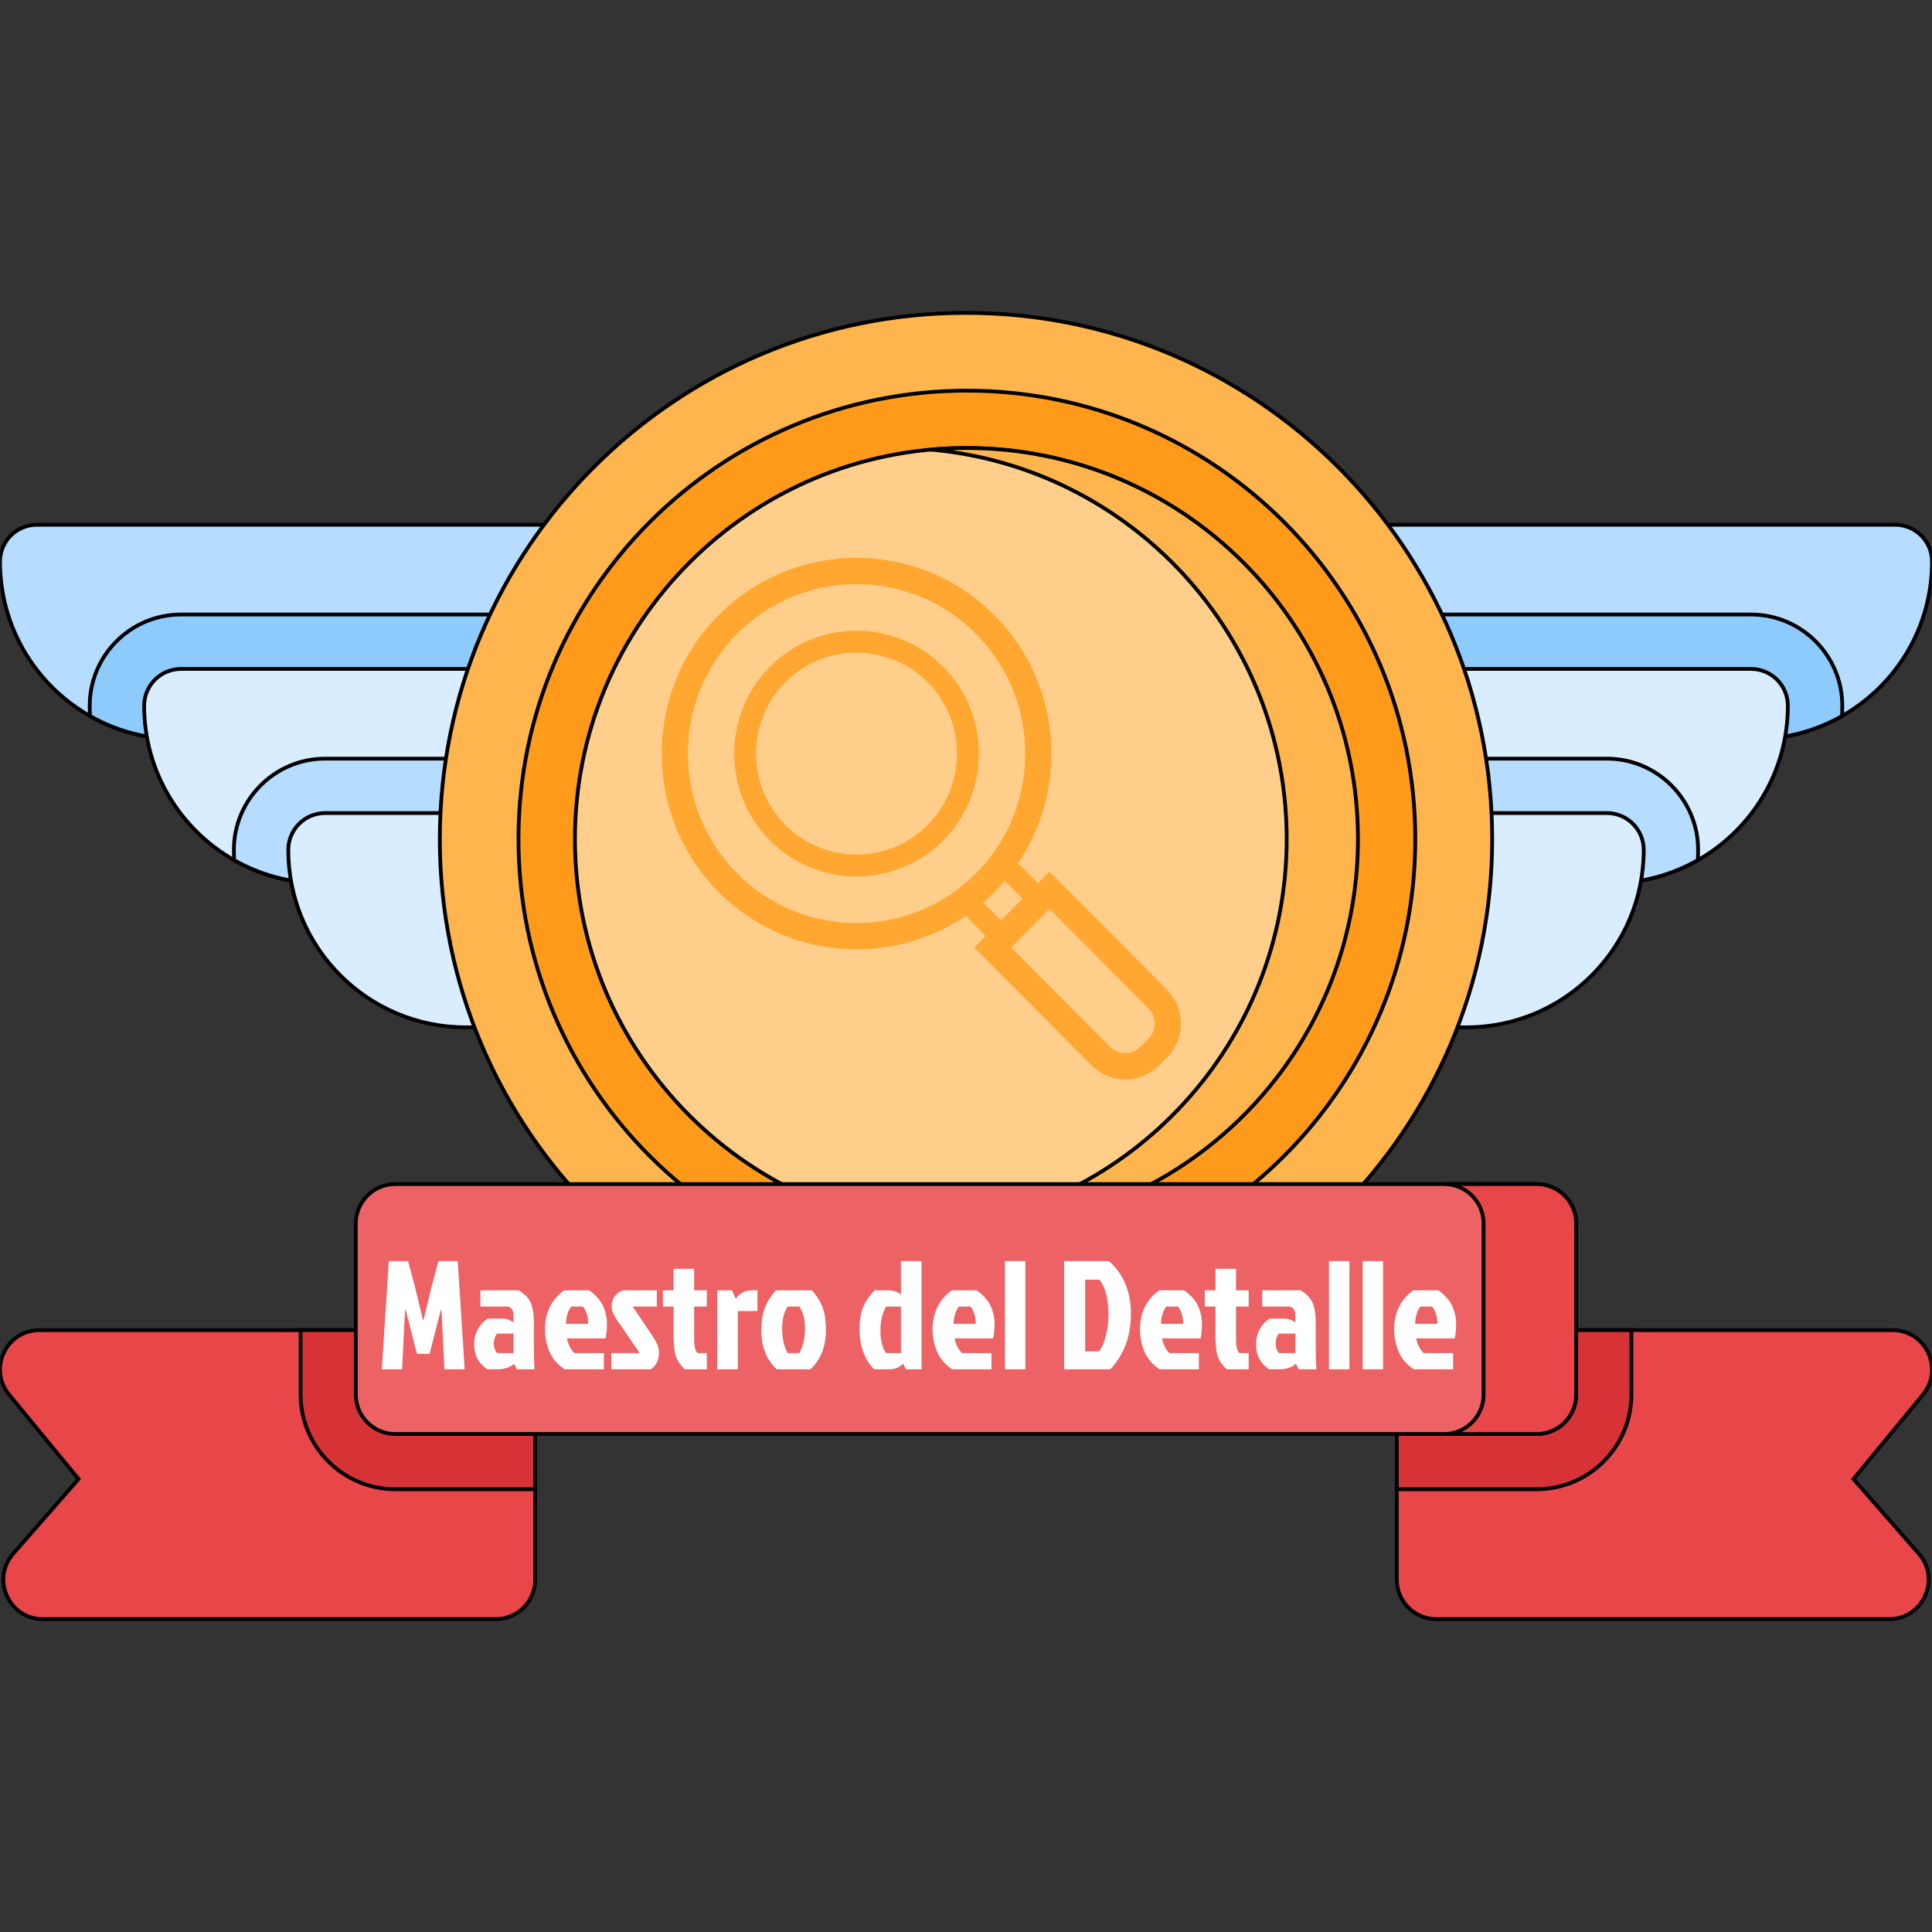 <svg width="800" height="800" viewBox="0 0 800 800" fill="none" xmlns="http://www.w3.org/2000/svg">
<rect x="0" y="0" width="800" height="800" fill="#333333" stroke="none"/>
<rect width="800" height="800"/>
<g clip-path="url(#clip0_0_1)">
<mask id="mask0_0_1" style="mask-type:luminance" maskUnits="userSpaceOnUse" x="0" y="0" width="800" height="800">
<path d="M800 0H0V800H800V0Z" fill="white"/>
</mask>
<g mask="url(#mask0_0_1)">
<path d="M800 232.55C800 259.96 785 283.86 762.75 296.48C752.07 302.57 739.7 306.03 726.52 306.03H523.8V217.3H784.76C788.96 217.3 792.77 219.01 795.54 221.76C798.29 224.53 800 228.34 800 232.55Z" fill="#B6DCFF" stroke="black" stroke-width="1.56"/>
<path d="M762.85 292.23C762.85 293.65 762.82 295.07 762.75 296.48C752.06 302.57 739.7 306.03 726.52 306.03H523.8V254.46H725.07C745.9 254.46 762.85 271.4 762.85 292.23Z" fill="#8ECBFD" stroke="black" stroke-width="1.56"/>
<path d="M740.31 292.23C740.31 319.64 725.31 343.53 703.07 356.15C692.38 362.24 680.02 365.7 666.83 365.7H523.8V276.99H725.07C729.27 276.99 733.09 278.7 735.86 281.45C738.61 284.22 740.31 288.03 740.31 292.23Z" fill="#DAEDFF" stroke="black" stroke-width="1.56"/>
<path d="M703.16 351.92C703.16 353.34 703.13 354.75 703.07 356.15C692.38 362.24 680.02 365.7 666.83 365.7H523.8V314.14H665.38C686.21 314.14 703.16 331.09 703.16 351.92Z" fill="#B6DCFF" stroke="black" stroke-width="1.56"/>
<path d="M665.38 336.67H523.8V425.39H607.15C647.73 425.39 680.63 392.5 680.63 351.92C680.63 343.5 673.8 336.67 665.38 336.67Z" fill="#DAEDFF" stroke="black" stroke-width="1.56"/>
<path d="M276.2 217.3V306.03H73.48C60.3 306.03 47.94 302.57 37.25 296.48C15 283.86 0 259.96 0 232.55C0 228.34 1.71 224.53 4.46 221.76C7.23 219.01 11.04 217.3 15.24 217.3H276.2Z" fill="#B6DCFF" stroke="black" stroke-width="1.56"/>
<path d="M276.2 254.46V306.03H73.48C60.3 306.03 47.94 302.57 37.25 296.48C37.18 295.07 37.15 293.65 37.15 292.23C37.15 271.4 54.1 254.46 74.93 254.46H276.2Z" fill="#8ECBFD" stroke="black" stroke-width="1.56"/>
<path d="M276.2 276.99V365.7H133.17C119.98 365.7 107.62 362.24 96.93 356.15C74.69 343.53 59.69 319.64 59.69 292.23C59.69 288.03 61.39 284.22 64.15 281.45C66.91 278.69 70.73 276.99 74.93 276.99H276.2Z" fill="#DAEDFF" stroke="black" stroke-width="1.56"/>
<path d="M276.2 314.14V365.7H133.17C119.98 365.7 107.62 362.24 96.93 356.15C96.87 354.75 96.84 353.34 96.84 351.92C96.84 331.09 113.79 314.14 134.62 314.14H276.2Z" fill="#B6DCFF" stroke="black" stroke-width="1.56"/>
<path d="M134.62 336.67H276.2V425.39H192.85C152.27 425.39 119.37 392.5 119.37 351.92C119.37 343.5 126.2 336.67 134.62 336.67Z" fill="#DAEDFF" stroke="black" stroke-width="1.56"/>
<path d="M400 565.32C520.33 565.32 617.88 467.77 617.88 347.44C617.88 227.11 520.33 129.56 400 129.56C279.67 129.56 182.12 227.11 182.12 347.44C182.12 467.77 279.67 565.32 400 565.32Z" fill="#FFB54E" stroke="black" stroke-width="1.56"/>
<path d="M400.37 533.12C502.91 533.12 586.04 449.99 586.04 347.44C586.04 244.89 502.91 161.76 400.37 161.76C297.82 161.76 214.69 244.89 214.69 347.44C214.69 449.99 297.82 533.12 400.37 533.12Z" fill="#FF9A1B" stroke="black" stroke-width="1.56"/>
<path d="M400 509.37C489.43 509.37 561.93 436.87 561.93 347.44C561.93 258.01 489.43 185.51 400 185.51C310.57 185.51 238.07 258.01 238.07 347.44C238.07 436.87 310.57 509.37 400 509.37Z" fill="#FFCE8B" stroke="black" stroke-width="1.56"/>
<path d="M562.3 347.44C562.3 436.87 489.79 509.38 400.37 509.38C395.4 509.38 390.48 509.15 385.62 508.71C468.13 501.26 532.79 431.89 532.79 347.44C532.79 262.98 468.13 193.63 385.62 186.18C390.48 185.74 395.4 185.52 400.37 185.52C489.79 185.52 562.3 258.01 562.3 347.44Z" fill="#FFB54E" stroke="black" stroke-width="1.56"/>
<path d="M767.48 612.43L794.54 643.35C803.78 653.91 796.28 670.44 782.24 670.44H594.73C585.71 670.44 578.39 663.13 578.39 654.1V550.77H783.63C797.44 550.77 805.02 566.83 796.24 577.49L767.48 612.43Z" fill="#E84649" stroke="black" stroke-width="1.56"/>
<path d="M675.53 550.77V577.45C675.53 599.06 657.96 616.66 636.32 616.66H578.39V550.77H675.53Z" fill="#D73337" stroke="black" stroke-width="1.56"/>
<path d="M221.61 550.77V654.11C221.61 663.13 214.29 670.44 205.27 670.44H17.76C3.72 670.44 -3.78 653.91 5.46 643.35L32.52 612.43L3.76 577.49C-5.02 566.83 2.56 550.77 16.37 550.77H221.61Z" fill="#E84649" stroke="black" stroke-width="1.56"/>
<path d="M124.47 550.77H221.61V616.66H163.68C142.04 616.66 124.47 599.06 124.47 577.45V550.77Z" fill="#D73337" stroke="black" stroke-width="1.56"/>
<path d="M636.33 593.79H163.67C154.65 593.79 147.33 586.47 147.33 577.45V506.64C147.33 497.61 154.65 490.3 163.67 490.3H636.33C645.36 490.3 652.67 497.61 652.67 506.64V577.45C652.67 586.47 645.36 593.79 636.33 593.79Z" fill="#ED6264" stroke="black" stroke-width="1.56"/>
<path d="M652.66 506.64V577.45C652.66 586.47 645.36 593.79 636.32 593.79H597.98C607.01 593.79 614.32 586.47 614.32 577.45V506.64C614.32 497.61 607.01 490.3 597.98 490.3H636.32C645.36 490.3 652.66 497.61 652.66 506.64Z" fill="#E84649" stroke="black" stroke-width="1.56"/>
</g>
<path d="M483.211 409.801L434.578 360.939L429.813 365.735L421.569 357.435C430.755 343.777 435.376 327.91 435.364 312.068C435.376 291.32 427.5 270.518 411.748 254.705C396.036 238.896 375.331 230.988 354.67 231C334.034 230.988 313.328 238.913 297.608 254.705C281.876 270.518 273.987 291.299 274 312.056C273.988 332.804 281.876 353.598 297.596 369.394C313.34 385.208 334.034 393.12 354.678 393.12C370.451 393.12 386.257 388.469 399.856 379.261L408.104 387.547L403.348 392.314L451.98 441.176C455.808 445.042 460.909 447 465.953 447C470.975 447 476.076 445.042 479.916 441.176L483.211 437.87C487.047 434.016 488.992 428.892 489 423.825C489 418.775 487.047 413.659 483.211 409.801ZM354.678 382.222C336.76 382.222 318.887 375.395 305.26 361.688C291.636 348.005 284.832 330.058 284.832 312.057C284.832 294.051 291.644 276.1 305.267 262.413C318.895 248.726 336.76 241.883 354.67 241.883C372.592 241.883 390.464 248.718 404.088 262.413C417.72 276.1 424.52 294.051 424.528 312.057C424.52 330.058 417.72 348.005 404.097 361.688C390.465 375.395 372.592 382.222 354.678 382.222ZM407.097 373.692C408.681 372.331 410.254 370.917 411.768 369.407C413.275 367.893 414.671 366.314 416.038 364.711L423.431 372.146L414.495 381.128L407.097 373.692ZM475.54 430.171L472.257 433.469C470.496 435.234 468.249 436.081 465.944 436.097C463.644 436.097 461.4 435.233 459.64 433.482L418.674 392.322L434.579 376.353L475.54 417.504C477.296 419.277 478.144 421.526 478.144 423.826C478.144 426.145 477.288 428.407 475.54 430.171Z" fill="#FFA730"/>
<path d="M390.514 276.041C380.644 266.13 367.639 261.154 354.678 261.162C341.726 261.162 328.72 266.13 318.838 276.041C308.968 285.965 304.015 299.035 304.027 312.056C304.015 325.073 308.968 338.147 318.838 348.042C328.72 357.973 341.726 362.946 354.67 362.946C367.631 362.946 380.636 357.973 390.514 348.05C400.397 338.126 405.338 325.073 405.338 312.056C405.35 299.036 400.396 285.978 390.514 276.041ZM384.124 341.63C376.002 349.789 365.363 353.873 354.67 353.861C343.99 353.861 333.35 349.789 325.228 341.63C317.11 333.475 313.066 322.794 313.066 312.056C313.066 301.322 317.11 290.633 325.228 282.465C333.363 274.31 343.99 270.242 354.678 270.23C365.363 270.242 376.002 274.322 384.124 282.465C392.242 290.633 396.291 301.322 396.299 312.056C396.299 322.794 392.25 333.475 384.124 341.63Z" fill="#FFA730"/>
<path d="M175.392 546.52H175.136H175.392L178.784 532.504L181.536 522.2H189.536L192.416 567H184.032L182.816 542.552H182.496L177.888 560.6H172.64L168.032 542.552H167.712L166.496 567H158.112L160.992 522.2H168.992L171.744 532.504L175.136 546.52H175.392ZM212.676 552.216H205.828C204.932 553.325 204.484 554.712 204.484 556.376C204.484 558.04 204.953 559.341 205.892 560.28H212.676V552.216ZM198.916 534.296H214.788C217.348 535.832 219.033 537.603 219.844 539.608C220.655 541.571 221.06 544.259 221.06 547.672V557.272C221.06 560.813 221.145 564.056 221.316 567H214.02L212.868 564.696C211.204 566.232 208.857 567 205.828 567H201.796C198.169 564.611 196.356 561.176 196.356 556.696C196.356 552.173 198.212 548.611 201.924 546.008H207.94C209.604 546.008 211.161 546.52 212.612 547.544V544.344C212.612 542.68 211.887 541.571 210.436 541.016H198.916V534.296ZM241.349 541.016H236.549C235.909 541.784 235.375 542.851 234.949 544.216C234.565 545.581 234.373 546.904 234.373 548.184H243.525C243.61 546.904 243.439 545.581 243.013 544.216C242.586 542.808 242.031 541.741 241.349 541.016ZM250.053 560.28V567H233.797C230.81 564.995 228.698 562.52 227.461 559.576C226.266 556.589 225.669 553.581 225.669 550.552C225.669 543.555 228.314 538.136 233.605 534.296H243.973C246.831 536.387 248.773 538.605 249.797 540.952C250.821 543.299 251.333 545.667 251.333 548.056C251.333 550.445 251.141 552.493 250.757 554.2H234.821C234.949 555.181 235.311 556.312 235.909 557.592C236.549 558.829 237.231 559.725 237.957 560.28H250.053ZM257.827 534.296H271.971V541.016H261.987L268.067 550.04C270.798 553.923 272.312 556.589 272.611 558.04C272.782 558.723 272.867 559.427 272.867 560.152C272.867 563.181 271.736 565.464 269.475 567H253.155V560.28H264.867L258.019 550.232C257.72 549.763 257.251 549.101 256.611 548.248C256.014 547.395 255.544 546.712 255.203 546.2C254.862 545.645 254.627 545.24 254.499 544.984C254.371 544.728 254.2 544.408 253.987 544.024C253.774 543.597 253.624 543.235 253.539 542.936C253.368 542.125 253.283 541.464 253.283 540.952C253.283 537.837 254.798 535.619 257.827 534.296ZM278.922 552.728V541.016H274.506V534.296H278.922V525.4H287.434V534.296H292.682V541.016H287.434V554.776C287.434 557.379 287.882 559.213 288.778 560.28H292.682V567H283.594C281.333 564.909 279.967 562.648 279.498 560.216C279.114 558.168 278.922 555.672 278.922 552.728ZM297.004 567V534.296H303.084L304.684 537.752C306.39 535.448 308.545 534.296 311.148 534.296H313.644V542.872H305.516V567H297.004ZM335.583 567H321.631C317.364 563.032 315.231 557.613 315.231 550.744C315.231 547.288 315.7 544.28 316.639 541.72C317.62 539.16 319.156 536.685 321.247 534.296H336.223C338.442 536.856 339.956 539.352 340.767 541.784C341.578 544.173 341.983 547.16 341.983 550.744C341.983 557.613 339.85 563.032 335.583 567ZM326.175 560.28H331.039C332.575 557.293 333.343 553.901 333.343 550.104C333.343 546.307 332.554 543.277 330.975 541.016H326.175C324.639 543.192 323.871 546.285 323.871 550.296C323.871 554.264 324.639 557.592 326.175 560.28ZM381.583 567H375.119L373.967 564.696C373.028 565.549 372.132 566.147 371.279 566.488C370.468 566.829 369.231 567 367.567 567H361.999C360.121 565.208 358.628 562.861 357.519 559.96C356.452 557.059 355.919 553.816 355.919 550.232C355.919 546.605 356.452 543.533 357.519 541.016C358.628 538.499 360.185 536.259 362.191 534.296H367.695C369.956 534.296 371.748 534.893 373.071 536.088V522.2H381.583V567ZM373.071 541.016H366.927C365.348 543.704 364.559 547.011 364.559 550.936C364.559 554.819 365.327 557.933 366.863 560.28H373.071V541.016ZM401.849 541.016H397.049C396.409 541.784 395.875 542.851 395.449 544.216C395.065 545.581 394.873 546.904 394.873 548.184H404.025C404.11 546.904 403.939 545.581 403.513 544.216C403.086 542.808 402.531 541.741 401.849 541.016ZM410.553 560.28V567H394.297C391.31 564.995 389.198 562.52 387.961 559.576C386.766 556.589 386.169 553.581 386.169 550.552C386.169 543.555 388.814 538.136 394.105 534.296H404.473C407.331 536.387 409.273 538.605 410.297 540.952C411.321 543.299 411.833 545.667 411.833 548.056C411.833 550.445 411.641 552.493 411.257 554.2H395.321C395.449 555.181 395.811 556.312 396.409 557.592C397.049 558.829 397.731 559.725 398.457 560.28H410.553ZM424.575 522.2V567H416.127V522.2H424.575ZM449.339 559.576H455.099C456.293 558.083 457.232 555.907 457.915 553.048C458.64 550.189 459.003 547.352 459.003 544.536C459.003 537.837 457.744 532.952 455.227 529.88H449.339V559.576ZM440.635 567V522.2H459.195C465.253 527.576 468.283 534.872 468.283 544.088C468.283 553.261 465.445 560.899 459.771 567H440.635ZM487.724 541.016H482.924C482.284 541.784 481.75 542.851 481.324 544.216C480.94 545.581 480.748 546.904 480.748 548.184H489.9C489.985 546.904 489.814 545.581 489.388 544.216C488.961 542.808 488.406 541.741 487.724 541.016ZM496.428 560.28V567H480.172C477.185 564.995 475.073 562.52 473.836 559.576C472.641 556.589 472.044 553.581 472.044 550.552C472.044 543.555 474.689 538.136 479.98 534.296H490.348C493.206 536.387 495.148 538.605 496.172 540.952C497.196 543.299 497.708 545.667 497.708 548.056C497.708 550.445 497.516 552.493 497.132 554.2H481.196C481.324 555.181 481.686 556.312 482.284 557.592C482.924 558.829 483.606 559.725 484.332 560.28H496.428ZM503.297 552.728V541.016H498.881V534.296H503.297V525.4H511.809V534.296H517.057V541.016H511.809V554.776C511.809 557.379 512.257 559.213 513.153 560.28H517.057V567H507.969C505.708 564.909 504.342 562.648 503.873 560.216C503.489 558.168 503.297 555.672 503.297 552.728ZM536.426 552.216H529.578C528.682 553.325 528.234 554.712 528.234 556.376C528.234 558.04 528.703 559.341 529.642 560.28H536.426V552.216ZM522.666 534.296H538.538C541.098 535.832 542.783 537.603 543.594 539.608C544.405 541.571 544.81 544.259 544.81 547.672V557.272C544.81 560.813 544.895 564.056 545.066 567H537.77L536.618 564.696C534.954 566.232 532.607 567 529.578 567H525.546C521.919 564.611 520.106 561.176 520.106 556.696C520.106 552.173 521.962 548.611 525.674 546.008H531.69C533.354 546.008 534.911 546.52 536.362 547.544V544.344C536.362 542.68 535.637 541.571 534.186 541.016H522.666V534.296ZM558.763 522.2V567H550.315V522.2H558.763ZM572.7 522.2V567H564.252V522.2H572.7ZM592.974 541.016H588.174C587.534 541.784 587 542.851 586.574 544.216C586.19 545.581 585.998 546.904 585.998 548.184H595.15C595.235 546.904 595.064 545.581 594.638 544.216C594.211 542.808 593.656 541.741 592.974 541.016ZM601.678 560.28V567H585.422C582.435 564.995 580.323 562.52 579.086 559.576C577.891 556.589 577.294 553.581 577.294 550.552C577.294 543.555 579.939 538.136 585.23 534.296H595.598C598.456 536.387 600.398 538.605 601.422 540.952C602.446 543.299 602.958 545.667 602.958 548.056C602.958 550.445 602.766 552.493 602.382 554.2H586.446C586.574 555.181 586.936 556.312 587.534 557.592C588.174 558.829 588.856 559.725 589.582 560.28H601.678Z" fill="white"/>
</g>
<defs>
<clipPath id="clip0_0_1">
<rect width="800" height="800" fill="white"/>
</clipPath>
</defs>
</svg>
